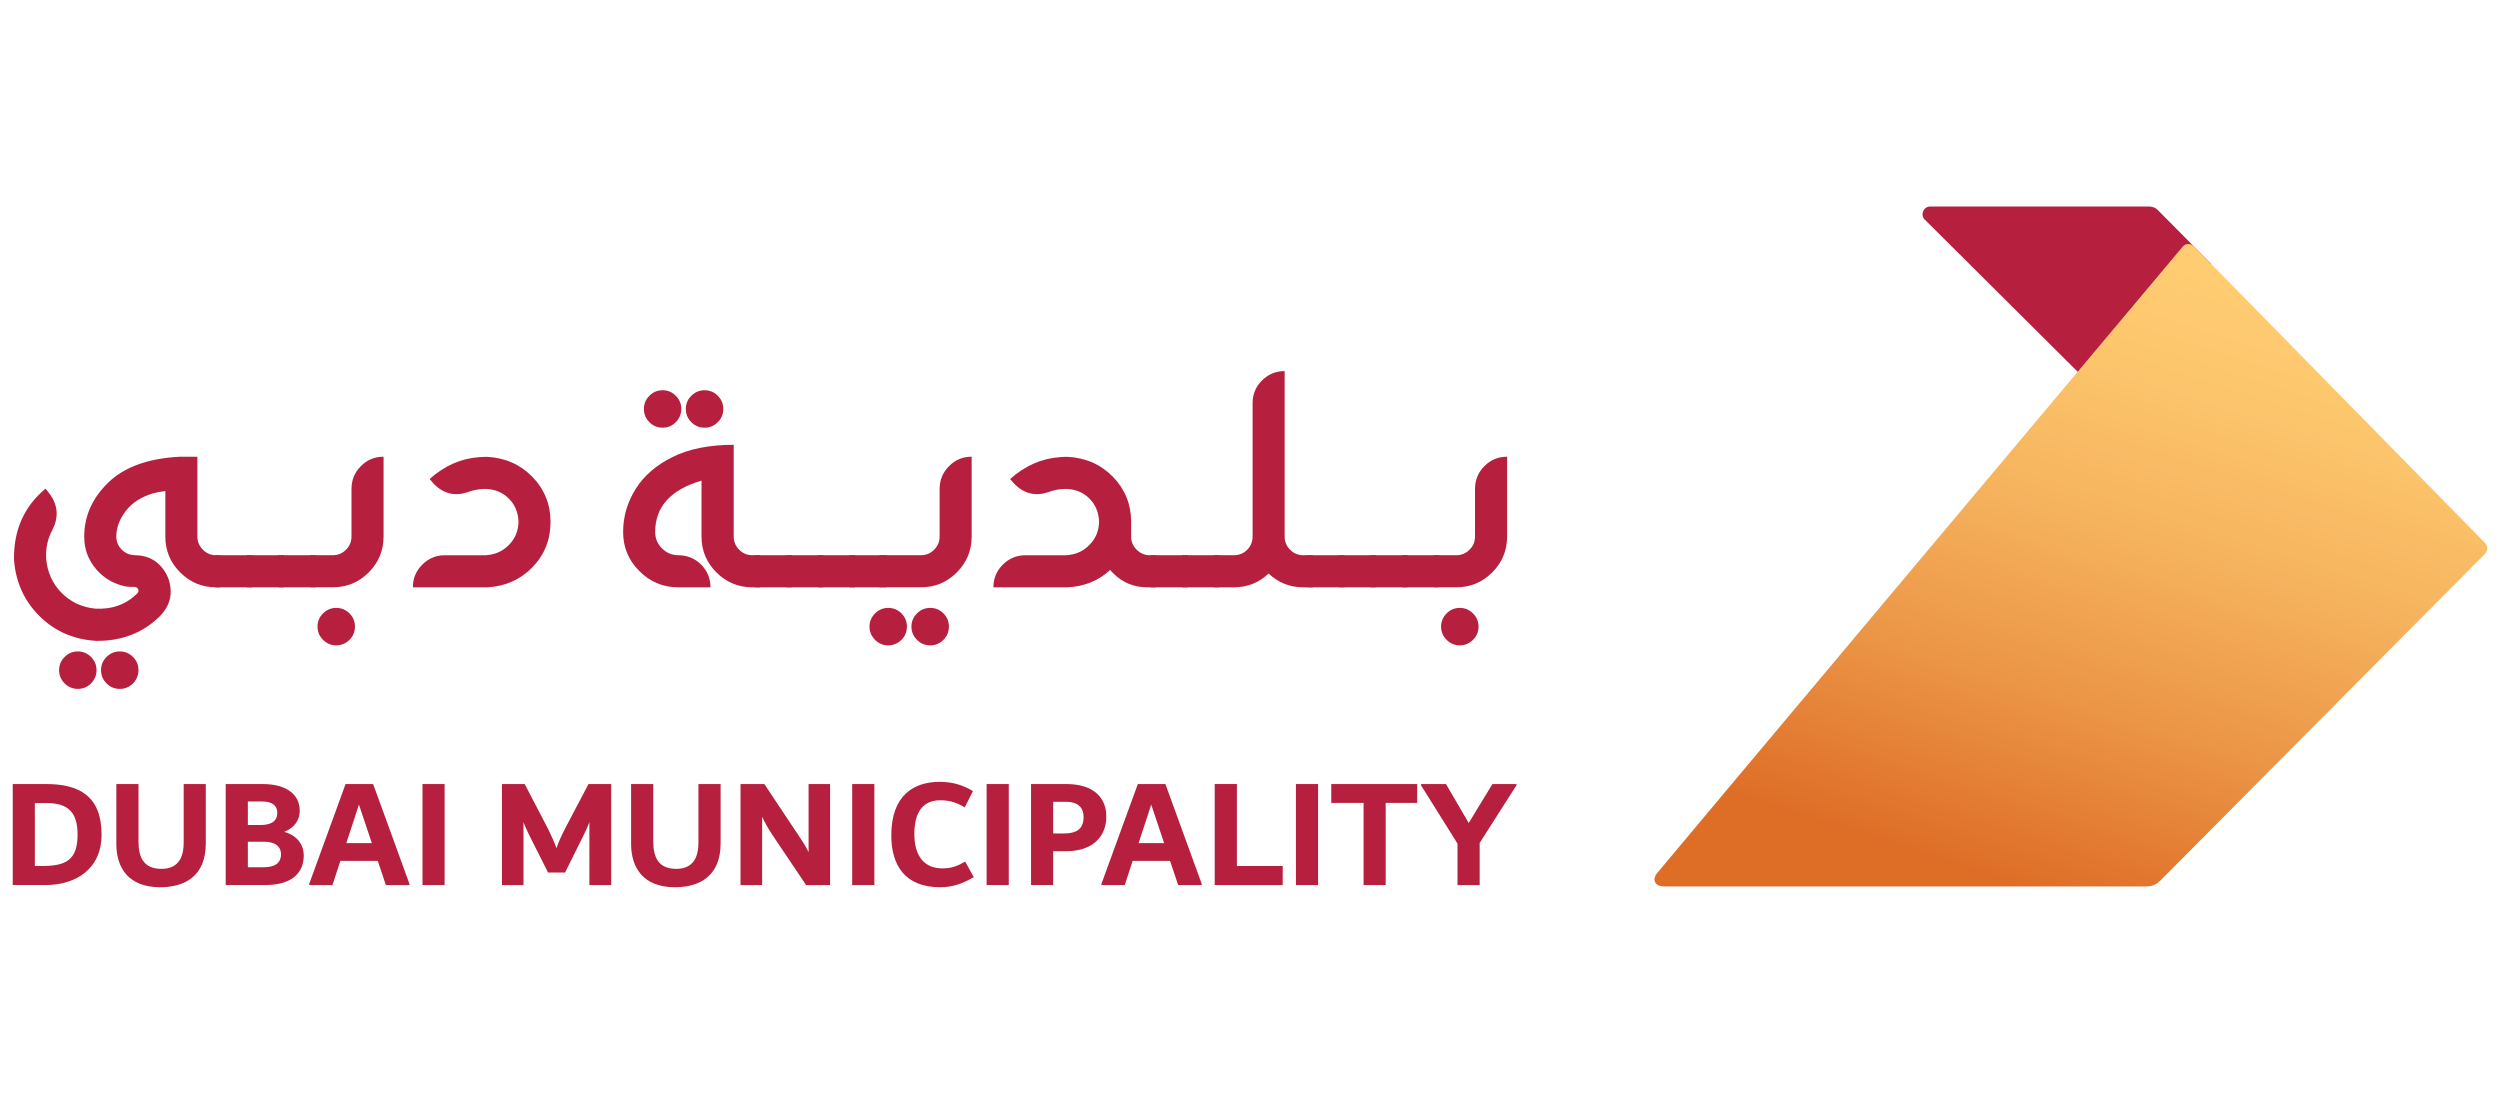<?xml version="1.0" encoding="UTF-8"?><svg id="Layer_1" xmlns="http://www.w3.org/2000/svg" xmlns:xlink="http://www.w3.org/1999/xlink" viewBox="0 0 400 175"><defs><style>.cls-1{fill:none;}.cls-2{fill:url(#linear-gradient);}.cls-3{clip-path:url(#clippath);}.cls-4{fill:#b61f3e;}</style><clipPath id="clippath"><path class="cls-1" d="M349.285,39.401c-4.35,5.18-83.475,99.443-84.182,100.339-.715,.898-.495,2.092,1.228,2.092h76.946c1.343,0,1.917-.487,2.341-.909,.424-.424,47.98-48.286,51.989-52.317,.474-.477,.466-1.257,0-1.729-7.514-7.65-38.528-39.258-46.526-47.409-.021-.024-.047-.047-.076-.068-.223-.231-.558-.356-.898-.356-.312,0-.623,.115-.822,.356"/></clipPath><linearGradient id="linear-gradient" x1="-204.818" y1="-175.988" x2="-202.199" y2="-175.988" gradientTransform="translate(4484.113 9820.845) rotate(107.738) scale(39.321 -39.321)" gradientUnits="userSpaceOnUse"><stop offset="0" stop-color="#ffcc72"/><stop offset=".172" stop-color="#fcc56c"/><stop offset=".414" stop-color="#f6b35e"/><stop offset=".697" stop-color="#eb9546"/><stop offset="1" stop-color="#de6d26"/></linearGradient></defs><path class="cls-4" d="M16.25,133.523c0,5.615-4.235,8.082-8.957,8.082H2.039v-16.157H7.418c5.138,0,8.831,1.844,8.831,8.074m-3.837,0c0-3.784-1.75-5.034-4.994-5.034h-1.844v10.073h1.105c3.816,0,5.733-.896,5.733-5.039"/><g><path class="cls-4" d="M26.355,78.577c-.694,.091-1.31,.215-1.831,.346-1.938,.574-3.407,1.522-4.408,2.844-1.008,1.325-1.509,2.69-1.509,4.099,0,.649,.188,1.231,.574,1.742,.393,.513,.891,.875,1.506,1.092,.068,.016,.147,.032,.251,.045,.102,.016,.191,.031,.291,.05,.089,.016,.17,.024,.257,.024l.031,.021h.055c1.689,0,3.049,.56,4.088,1.682,1.035,1.126,1.587,2.43,1.645,3.928,.066,1.493-.498,2.855-1.671,4.093-2.719,2.708-6.136,4.041-10.261,3.994-3.585-.215-6.608-1.535-9.054-3.96-2.438-2.425-3.805-5.427-4.08-9.017-.066-4.753,1.621-8.543,5.052-11.38l.725,.932c1.252,1.778,1.385,3.651,.393,5.618-.77,1.396-1.118,2.957-1.022,4.688,.191,2.137,1,3.939,2.436,5.411,1.44,1.472,3.232,2.317,5.366,2.551,2.721,.16,4.981-.66,6.781-2.433,.183-.217,.233-.437,.139-.66-.091-.228-.285-.354-.555-.385-.283,0-.534-.005-.765-.01-.238-.01-.408-.026-.518-.034-1.964-.359-3.583-1.278-4.871-2.763-1.283-1.49-1.927-3.232-1.927-5.228,0-3.282,1.289-6.17,3.85-8.661,2.575-2.491,6.388-3.868,11.447-4.13h2.81v12.77c0,.817,.296,1.524,.885,2.113,.587,.581,1.294,.88,2.106,.88h.705v5.131h-.705c-2.234,0-4.159-.791-5.736-2.381-1.595-1.585-2.381-3.504-2.381-5.743v-7.291c-.034,.016-.068,.024-.1,.024m-10.911,28.649c0-.822-.291-1.524-.877-2.113-.589-.587-1.296-.885-2.119-.885-.82,0-1.519,.299-2.108,.885-.595,.589-.885,1.291-.885,2.113,0,.817,.291,1.522,.885,2.119,.589,.581,1.289,.877,2.108,.877,.822,0,1.53-.296,2.119-.877,.587-.597,.877-1.302,.877-2.119m6.71,0c0-.822-.288-1.524-.872-2.113-.581-.587-1.286-.885-2.124-.885-.817,0-1.524,.299-2.116,.885-.587,.589-.875,1.291-.875,2.113,0,.817,.288,1.522,.875,2.119,.592,.581,1.299,.877,2.116,.877,.838,0,1.543-.296,2.124-.877,.584-.597,.872-1.302,.872-2.119"/><rect class="cls-4" x="34.417" y="88.837" width="5.987" height="5.133"/><rect class="cls-4" x="39.472" y="88.837" width="5.99" height="5.133"/><rect class="cls-4" x="44.532" y="88.837" width="5.998" height="5.133"/><path class="cls-4" d="M56.24,78.227c0-1.422,.495-2.64,1.493-3.64,.998-1.011,2.208-1.514,3.638-1.514v12.77c0,2.242-.793,4.159-2.378,5.746-1.587,1.587-3.504,2.378-5.749,2.378h-3.62v-5.131h3.62c.822,0,1.519-.291,2.111-.88,.595-.587,.885-1.294,.885-2.114v-7.616Zm-.322,24.147c-.595,.587-1.299,.883-2.119,.883-.817,0-1.519-.296-2.114-.883-.592-.592-.88-1.291-.88-2.116,0-.817,.288-1.524,.88-2.111,.595-.589,1.296-.883,2.114-.883,.82,0,1.524,.293,2.119,.883,.587,.587,.875,1.294,.875,2.111,0,.825-.288,1.524-.875,2.116"/><path class="cls-4" d="M77.964,73.097c2.886,.157,5.293,1.228,7.228,3.216,1.93,1.985,2.894,4.387,2.894,7.205,0,2.836-.964,5.246-2.894,7.236-1.935,1.985-4.342,3.062-7.228,3.219h-11.906c0-1.427,.508-2.64,1.511-3.638,1.008-.998,2.211-1.496,3.617-1.496h6.506c1.485-.081,2.732-.628,3.735-1.65,1.008-1.024,1.524-2.276,1.535-3.761-.066-1.456-.566-2.669-1.527-3.632-.948-.969-2.148-1.49-3.609-1.566h-.204c-.139,0-.291,.005-.464,.018h-.073c-.815,.065-1.584,.235-2.292,.511-2.03,.67-3.811,.233-5.345-1.294l-.718-.82c2.389-2.132,5.034-3.3,7.962-3.502,.317-.031,.634-.047,.951-.047h.322Z"/><path class="cls-4" d="M112.168,90.325c1.003,1.006,1.509,2.221,1.509,3.646h-5.133c-2.446,0-4.528-.872-6.254-2.606-1.731-1.726-2.59-3.808-2.59-6.244,0-2.446,.665-4.73,1.985-6.857,1.323-2.129,3.303-3.845,5.919-5.141,2.627-1.304,5.888-1.954,9.79-1.954v14.669c0,.828,.286,1.527,.872,2.114,.579,.589,1.289,.885,2.119,.885h1.26v5.133h-1.26c-2.239,0-4.164-.796-5.756-2.381-1.592-1.587-2.386-3.504-2.386-5.751v-8.936c-4.942,1.443-7.414,4.185-7.414,8.218,0,1.027,.364,1.896,1.092,2.624,.725,.728,1.608,1.092,2.624,1.092,1.43,.016,2.632,.513,3.625,1.488m-4.038-22.777c-.592,.592-1.291,.885-2.111,.885-.828,0-1.527-.293-2.116-.885-.587-.589-.88-1.294-.88-2.111,0-.82,.293-1.53,.88-2.111,.589-.592,1.289-.885,2.116-.885,.82,0,1.519,.293,2.111,.885,.587,.581,.877,1.291,.877,2.111,0,.817-.291,1.522-.877,2.111m6.718,0c-.576,.592-1.289,.885-2.127,.885-.817,0-1.519-.293-2.111-.885-.592-.589-.88-1.294-.88-2.111,0-.82,.288-1.53,.88-2.111,.592-.592,1.294-.885,2.111-.885,.838,0,1.55,.293,2.127,.885,.587,.581,.877,1.291,.877,2.111,0,.817-.291,1.522-.877,2.111"/><rect class="cls-4" x="120.703" y="88.837" width="5.995" height="5.133"/><rect class="cls-4" x="125.768" y="88.837" width="5.998" height="5.133"/><rect class="cls-4" x="130.835" y="88.837" width="5.99" height="5.133"/><rect class="cls-4" x="135.9" y="88.837" width="5.99" height="5.133"/><path class="cls-4" d="M144.236,102.374c-.589,.587-1.299,.883-2.116,.883-.82,0-1.53-.296-2.111-.883-.584-.592-.888-1.291-.888-2.116,0-.817,.304-1.524,.888-2.111,.581-.589,1.291-.883,2.111-.883,.817,0,1.527,.293,2.116,.883,.581,.587,.872,1.294,.872,2.111,0,.825-.291,1.524-.872,2.116m6.105-24.147c0-1.422,.5-2.64,1.498-3.64,.998-1.011,2.2-1.514,3.627-1.514v12.77c0,2.242-.794,4.159-2.381,5.746-1.584,1.587-3.496,2.378-5.744,2.378h-6.636v-5.131h6.636c.82,0,1.53-.291,2.116-.88,.581-.587,.882-1.294,.882-2.114v-7.616l0-0Zm.613,24.147c-.581,.587-1.289,.883-2.132,.883-.809,0-1.522-.296-2.108-.883-.587-.592-.885-1.291-.885-2.116,0-.817,.298-1.524,.885-2.111,.587-.589,1.299-.883,2.108-.883,.844,0,1.55,.293,2.132,.883,.584,.587,.872,1.294,.872,2.111,0,.825-.288,1.524-.872,2.116"/><path class="cls-4" d="M177.619,91.205c-1.847,1.702-4.096,2.624-6.757,2.763h-11.916c0-1.419,.508-2.635,1.514-3.633,1.006-.998,2.216-1.496,3.625-1.496h6.5c1.48-.081,2.726-.628,3.729-1.655,1.008-1.019,1.524-2.271,1.54-3.756-.066-1.456-.571-2.669-1.519-3.635-.956-.969-2.161-1.49-3.614-1.563h-.21c-.141,0-.293,.005-.466,.018h-.068c-.82,.063-1.59,.235-2.299,.511-2.017,.67-3.803,.233-5.343-1.299l-.718-.815c2.391-2.132,5.044-3.3,7.97-3.502,.306-.031,.626-.047,.948-.047h.327c2.876,.157,5.282,1.223,7.218,3.203,1.917,1.98,2.881,4.358,2.902,7.129v2.41c0,.828,.291,1.527,.888,2.114,.589,.592,1.283,.888,2.108,.888h1.026v5.128h-1.443c-2.137,0-3.952-.747-5.455-2.252-.175-.168-.33-.343-.487-.511"/><rect class="cls-4" x="184.069" y="88.837" width="5.99" height="5.133"/><rect class="cls-4" x="189.126" y="88.837" width="5.992" height="5.133"/><path class="cls-4" d="M208.448,93.97c-2.106-.018-3.928-.752-5.476-2.202-1.553,1.467-3.397,2.202-5.555,2.202h-3.224v-5.133h3.224c.835,0,1.543-.286,2.127-.87,.576-.581,.872-1.289,.872-2.124v-21.334c0-1.427,.498-2.637,1.506-3.638,1.006-.995,2.216-1.496,3.622-1.496v26.468c0,.835,.291,1.543,.88,2.124,.592,.584,1.299,.87,2.114,.87h1.516v5.133h-1.605Z"/><rect class="cls-4" x="209.122" y="88.837" width="5.987" height="5.133"/><rect class="cls-4" x="214.182" y="88.837" width="5.995" height="5.133"/><rect class="cls-4" x="219.242" y="88.837" width="5.995" height="5.133"/><rect class="cls-4" x="224.302" y="88.837" width="5.987" height="5.133"/><path class="cls-4" d="M236.004,78.227c0-1.422,.498-2.64,1.493-3.64,1-1.011,2.211-1.514,3.638-1.514v12.77c0,2.242-.793,4.159-2.378,5.746-1.592,1.587-3.504,2.378-5.749,2.378h-3.614v-5.131h3.614c.822,0,1.522-.291,2.111-.88,.595-.587,.885-1.294,.885-2.114v-7.616Zm-.322,24.147c-.592,.587-1.296,.883-2.119,.883-.817,0-1.519-.296-2.108-.883-.587-.592-.882-1.291-.882-2.116,0-.817,.296-1.524,.882-2.111,.589-.589,1.291-.883,2.108-.883,.822,0,1.527,.293,2.119,.883,.589,.587,.885,1.294,.885,2.111,0,.825-.296,1.524-.885,2.116"/><path class="cls-4" d="M18.613,135.022v-9.572h3.543v9.151c0,2.543,.793,4.416,3.69,4.416,2.818,0,3.543-2.045,3.543-4.167v-9.399h3.538v9.502c0,5.11-3.221,7.003-7.307,7.003-5.091,0-7.008-3.143-7.008-6.933"/><path class="cls-4" d="M48.604,136.867c0,3.02-2.189,4.738-6.155,4.738h-6.338v-16.157h5.913c3.913,0,5.937,1.742,5.937,4.29,0,1.343-.757,2.69-2.501,3.365,2.202,.576,3.143,2.195,3.143,3.764m-8.946-8.629v3.766h1.969c1.569,0,2.739-.471,2.739-1.97,0-1.144-.822-1.797-2.394-1.797h-2.315l0,0Zm5.309,8.457c0-1.147-.817-2.019-2.716-2.019h-2.593v4.088h2.485c2.174,0,2.823-.948,2.823-2.069"/><path class="cls-4" d="M65.509,141.41v.197h-3.771l-1.294-3.865h-5.984l-1.268,3.865h-3.714v-.197l5.812-15.96h4.413l5.806,15.96h0Zm-6.01-6.511l-2.069-6.162-2.022,6.162h4.091Z"/><rect class="cls-4" x="67.6" y="125.448" width="3.536" height="16.157"/><path class="cls-4" d="M97.793,125.449v16.157h-3.491v-10.052c-.231,.628-.547,1.349-1.095,2.425l-2.8,5.631h-2.713l-2.842-5.631c-.55-1.1-.877-1.823-1.092-2.425v10.052h-3.449v-16.157h3.638l3.693,7.082c.542,1.074,1.095,2.318,1.399,3.19,.27-.896,.846-2.116,1.393-3.19l3.721-7.082h3.638Z"/><path class="cls-4" d="M100.978,135.022v-9.572h3.543v9.151c0,2.543,.799,4.416,3.69,4.416,2.821,0,3.538-2.045,3.538-4.167v-9.399h3.546v9.502c0,5.11-3.219,7.003-7.315,7.003-5.083,0-7.003-3.143-7.003-6.933"/><path class="cls-4" d="M132.815,125.449v16.157h-3.84l-5.065-7.529c-.644-.972-1.341-2.022-1.969-3.392v10.921h-3.457v-16.157h3.813l5.51,8.276c.574,.872,1.121,1.676,1.566,2.622v-10.898h3.441Z"/><rect class="cls-4" x="136.351" y="125.448" width="3.546" height="16.157"/><path class="cls-4" d="M142.61,133.651c0-6.461,3.659-8.556,7.729-8.556,2.095,0,3.688,.506,5.332,1.477l-1.312,2.614c-.856-.542-2.148-1.147-3.85-1.147-2.962,0-4.211,2.022-4.211,5.413,0,3.64,1.673,5.49,4.492,5.49,1.621,0,2.64-.498,3.64-1.097l1.367,2.493c-1.673,.995-3.318,1.619-5.361,1.619-5.712,0-7.826-3.588-7.826-8.305"/><rect class="cls-4" x="157.858" y="125.448" width="3.546" height="16.157"/><path class="cls-4" d="M177.011,130.636c0,3.193-2.145,5.56-6.456,5.56h-2.048v5.408h-3.538v-16.157h5.662c4.411,0,6.38,2.25,6.38,5.188m-3.638,.094c0-1.668-1.074-2.443-2.787-2.443h-2.079v5.068h1.7c1.891,0,3.166-.602,3.166-2.624"/><path class="cls-4" d="M192.269,141.41v.197h-3.761l-1.299-3.865h-5.984l-1.267,3.865h-3.724v-.197l5.817-15.96h4.413l5.806,15.96h0Zm-6.01-6.511l-2.061-6.162-2.024,6.162h4.086Z"/><polygon class="cls-4" points="205.233 138.562 205.233 141.608 194.357 141.608 194.357 125.446 197.903 125.446 197.903 138.562 205.233 138.562"/><rect class="cls-4" x="207.349" y="125.448" width="3.546" height="16.157"/><polygon class="cls-4" points="226.748 128.464 221.709 128.464 221.709 141.606 218.173 141.606 218.173 128.464 213.004 128.464 213.004 125.45 226.748 125.45 226.748 128.464"/><polygon class="cls-4" points="242.631 125.648 236.746 134.872 236.746 141.608 233.2 141.608 233.2 134.975 227.365 125.648 227.365 125.449 231.356 125.449 234.994 131.683 238.786 125.449 242.631 125.449 242.631 125.648"/><g><path class="cls-4" d="M336.17,63.204l17.613-20.988s-8.276-8.347-8.52-8.593c-.251-.246-.618-.579-1.543-.579h-34.901c-1.069,0-1.621,1.33-.867,2.082,7.111,7.071,28.217,28.078,28.217,28.078"/><g class="cls-3"><polyline class="cls-2" points="276.797 .25 234.561 132.292 385.673 180.627 427.909 48.586 276.797 .25"/></g></g></g></svg>